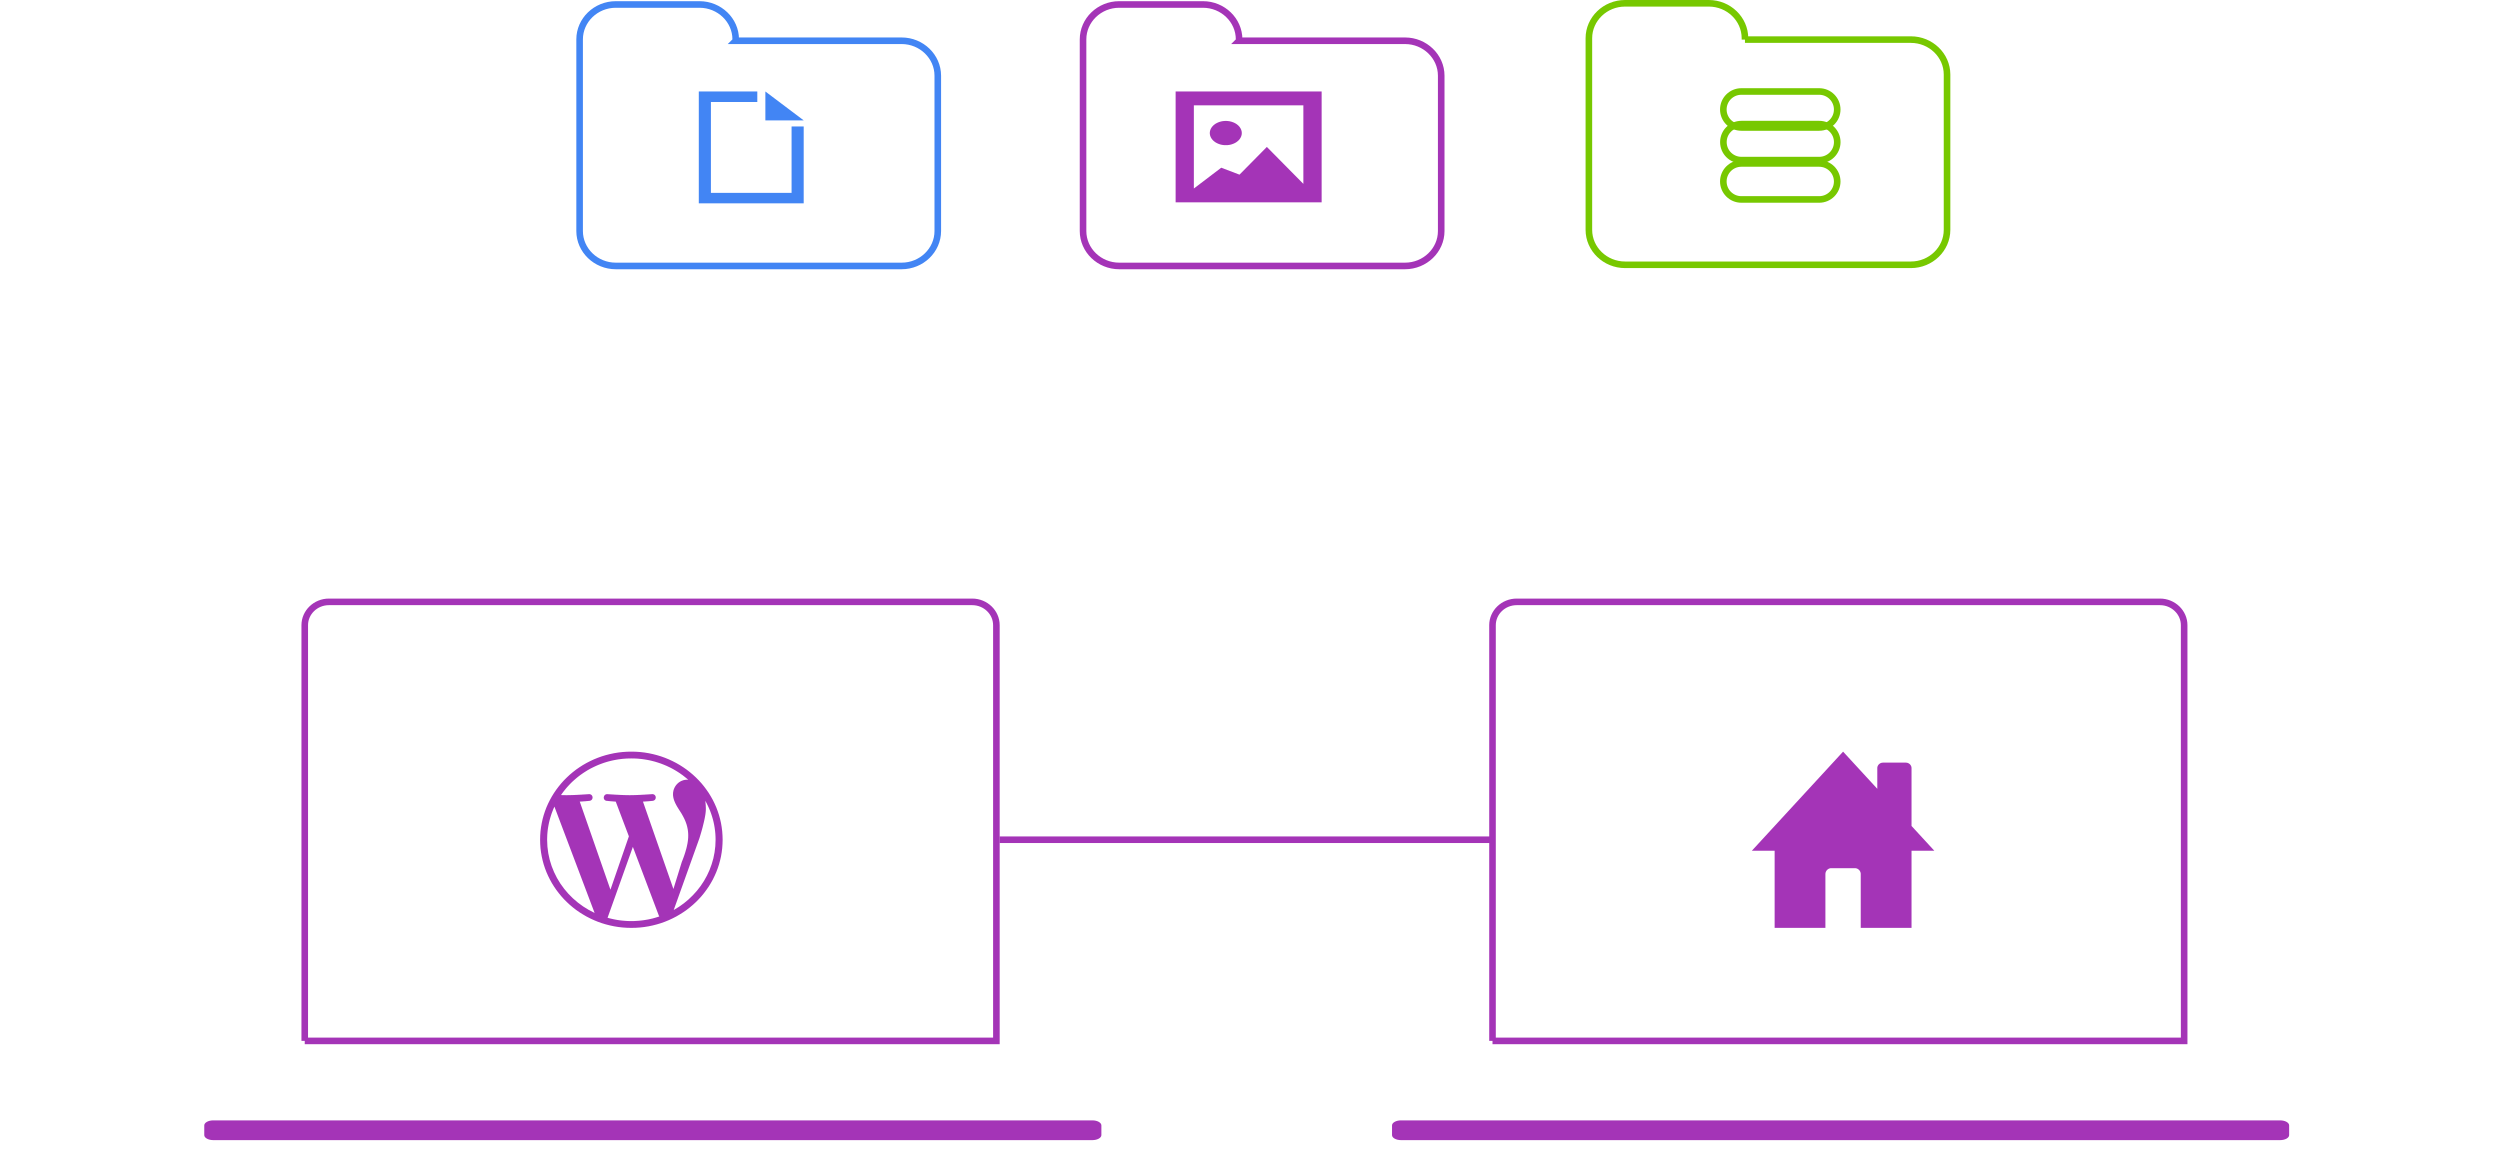 <svg width="533.26" height="245.3" version="1.1" viewBox="2 122.3 637.26 349.3" xmlns="http://www.w3.org/2000/svg" xmlns:xlink="http://www.w3.org/1999/xlink">
 <defs>
  <path id="aHIf0e791" d="m164.42 134.68v-0.42c0-5.83-4.95-10.6-10.99-10.6h-25.44c-6.04 0-10.98 4.77-10.98 10.6v11.03 24.04 23.15c0 5.83 4.94 10.6 10.98 10.6h86.83c6.04 0 10.98-4.77 10.98-10.6v-47.19c0-5.83-4.94-10.61-10.98-10.61h-50.4z"/>
  <path id="aebH7nnDc" d="m317.32 134.68v-0.42c0-5.83-4.94-10.6-10.98-10.6h-25.44c-6.04 0-10.98 4.77-10.98 10.6v11.03 24.04 23.15c0 5.83 4.94 10.6 10.98 10.6h86.82c6.04 0 10.99-4.77 10.99-10.6v-47.19c0-5.83-4.95-10.61-10.99-10.61h-50.4z"/>
  <path id="d1deglR8f3" d="m470.97 134.33v-0.42c0-5.84-4.94-10.61-10.98-10.61h-25.44c-6.04 0-10.99 4.77-10.99 10.61v11.02 24.05 23.14c0 5.83 4.95 10.61 10.99 10.61h86.82c6.04 0 10.98-4.78 10.98-10.61v-47.19c0-5.83-4.94-10.6-10.98-10.6h-50.4z"/>
  <path id="f3pTna63Hq" d="m33.52 438.46v-126.27c0-3.89 3.3-7.08 7.34-7.08h195.4c4.04 0 7.34 3.19 7.34 7.08v126.27h-210.08z"/>
  <path id="e2xrknzxtr" d="m5.74 462.6c-1.51 0-2.74 0.69-2.74 1.52v2.96c0 0.83 1.23 1.52 2.74 1.52h267.02c1.5 0 2.73-0.69 2.73-1.52v-2.96c0-0.83-1.23-1.52-2.73-1.52h-267.02z"/>
  <path id="d2zIsGwE5p" d="m394.29 438.46v-126.27c0-3.89 3.3-7.08 7.34-7.08h195.4c4.04 0 7.34 3.19 7.34 7.08v126.27h-210.08z"/>
  <path id="a5lG4suEpl" d="m511.16 355.62v-0.07l0.01-0.07v-0.07l0.01-0.06 0.02-0.07 0.01-0.06 0.02-0.07 0.04-0.12 0.12-0.24 0.03-0.05 0.04-0.06 0.16-0.2 0.05-0.05 0.2-0.16 0.06-0.04 0.05-0.03 0.06-0.04 0.12-0.06 0.06-0.02 0.06-0.03 0.07-0.02 0.06-0.02 0.07-0.02 0.07-0.01 0.06-0.01 0.14-0.02h0.07l0.07-0.01h6.93l0.08 0.01h0.07l0.14 0.02 0.06 0.01 0.07 0.01 0.07 0.02 0.06 0.02 0.07 0.02 0.06 0.03 0.06 0.02 0.12 0.06 0.06 0.04 0.05 0.03 0.06 0.04 0.2 0.16 0.05 0.05 0.16 0.2 0.04 0.06 0.03 0.05 0.12 0.24 0.04 0.12 0.02 0.07 0.01 0.06 0.01 0.07 0.01 0.06 0.02 0.14v0.07 17.56l6.93 7.53h-6.93v23.42h-15.43v-0.01-0.07-16.25-0.07-0.08l-0.03-0.21-0.06-0.21-0.02-0.06-0.03-0.07-0.03-0.06-0.03-0.07-0.03-0.06-0.04-0.06-0.03-0.06-0.04-0.05-0.04-0.06-0.05-0.05-0.04-0.05-0.15-0.15-0.06-0.04-0.05-0.04-0.06-0.04-0.05-0.04-0.06-0.04-0.06-0.03-0.07-0.03-0.12-0.06-0.28-0.08-0.21-0.03h-0.07-0.08-7.15-0.07-0.08l-0.21 0.03-0.14 0.04-0.06 0.02-0.07 0.02-0.07 0.03-0.18 0.09-0.18 0.12-0.1 0.08-0.2 0.2-0.04 0.05-0.04 0.06-0.04 0.05-0.04 0.06-0.03 0.06-0.04 0.06-0.03 0.07-0.03 0.06-0.02 0.07-0.03 0.06-0.04 0.14-0.04 0.28-0.01 0.08v0.07 16.25 0.07 0.01h-15.42v-23.42h-6.93l27.72-30.11 10.39 11.29v-6.27z"/>
  <path id="aj6LbcupC" d="m366.5 462.6c-1.5 0-2.73 0.69-2.73 1.52v2.96c0 0.83 1.23 1.52 2.73 1.52h267.02c1.51 0 2.74-0.69 2.74-1.52v-2.96c0-0.83-1.23-1.52-2.74-1.52h-267.02z"/>
  <path id="jOHMth2jB" d="m135.4 350.72 1.3 0.15 1.29 0.21 1.27 0.27 1.25 0.32 1.22 0.37 1.2 0.43 1.17 0.48 1.14 0.53 1.11 0.57 1.08 0.62 1.05 0.67 1.02 0.71 0.98 0.76 0.94 0.79 0.91 0.84 0.86 0.87 0.83 0.91 0.78 0.95 0.73 0.98 0.7 1.01 0.64 1.05 0.6 1.07 0.54 1.1 0.5 1.13 0.44 1.16 0.39 1.18 0.33 1.2 0.28 1.23 0.21 1.24 0.16 1.27 0.09 1.28 0.04 1.29-0.04 1.3-0.09 1.28-0.16 1.27-0.21 1.24-0.28 1.22-0.33 1.21-0.39 1.18-0.44 1.15-0.5 1.13-0.54 1.11-0.6 1.07-0.64 1.05-0.7 1.01-0.73 0.98-0.78 0.95-0.83 0.91-0.86 0.87-0.91 0.84-0.94 0.79-0.98 0.76-1.02 0.71-1.05 0.66-1.08 0.63-1.11 0.57-1.14 0.53-1.17 0.48-1.2 0.43-1.22 0.37-1.25 0.32-1.27 0.27-1.29 0.21-1.3 0.15-1.33 0.09-1.34 0.03-1.35-0.03-1.32-0.09-1.31-0.15-1.29-0.21-1.27-0.27-1.25-0.32-1.22-0.37-1.2-0.43-1.17-0.48-1.14-0.53-1.11-0.57-1.08-0.63-1.05-0.66-1.02-0.71-0.98-0.76-0.94-0.79-0.9-0.84-0.87-0.87-0.82-0.91-0.78-0.95-0.74-0.98-0.69-1.01-0.65-1.05-0.59-1.07-0.55-1.11-0.5-1.13-0.44-1.15-0.39-1.18-0.33-1.21-0.27-1.22-0.22-1.24-0.16-1.27-0.09-1.28-0.03-1.3 0.03-1.29 0.09-1.28 0.16-1.27 0.22-1.24 0.27-1.23 0.33-1.2 0.39-1.18 0.44-1.16 0.5-1.13 0.55-1.1 0.59-1.07 0.65-1.05 0.69-1.01 0.74-0.98 0.78-0.95 0.82-0.91 0.87-0.87 0.9-0.84 0.94-0.79 0.98-0.76 1.02-0.71 1.05-0.67 1.08-0.62 1.11-0.57 1.14-0.53 1.17-0.48 1.2-0.43 1.22-0.37 1.25-0.32 1.27-0.27 1.29-0.21 1.31-0.15 1.32-0.09 1.35-0.03 1.34 0.03 1.33 0.09zm-9.33 50.5 0.59 0.14 0.58 0.13 0.59 0.12 0.6 0.11 0.6 0.09 0.61 0.08 0.61 0.06 0.61 0.05 0.62 0.04 0.62 0.02 0.63 0.01 0.74-0.01 0.73-0.04 0.74-0.05 0.72-0.07 0.72-0.09 0.71-0.11 0.71-0.12 0.7-0.15 0.69-0.16 0.69-0.19 0.67-0.2 0.67-0.22-0.02-0.02-0.01-0.03-0.02-0.03-0.01-0.02-0.04-0.06-0.01-0.03-0.02-0.02-0.02-0.06-0.02-0.03-0.01-0.03-7.86-20.8-7.68 21.53 0.57 0.16zm-17.28-32.57-0.26 0.68-0.23 0.69-0.21 0.7-0.2 0.71-0.17 0.72-0.15 0.72-0.13 0.73-0.11 0.74-0.08 0.75-0.06 0.75-0.03 0.76-0.02 0.76 0.09 2.08 0.26 2.02 0.43 1.98 0.59 1.91 0.74 1.84 0.88 1.77 1.02 1.69 1.15 1.59 1.28 1.51 1.39 1.4 1.5 1.29 1.61 1.18 1.7 1.05 1.78 0.92-12.2-32.28-0.3 0.66-0.27 0.68zm46.43-2.8 0.02 0.18 0.02 0.17 0.01 0.18 0.02 0.18 0.01 0.18 0.02 0.18 0.01 0.18v0.19l0.02 0.38v0.19 0.19l-0.01 0.38-0.03 0.42-0.05 0.45-0.07 0.5-0.09 0.53-0.11 0.58-0.13 0.61-0.15 0.65-0.17 0.69-0.18 0.73-0.21 0.77-0.23 0.81-0.25 0.84-0.27 0.89-7.81 21.81 1.59-0.97 1.51-1.08 1.42-1.18 1.32-1.28 1.23-1.36 1.13-1.46 1.01-1.53 0.89-1.6 0.78-1.68 0.64-1.74 0.52-1.79 0.37-1.85 0.23-1.89 0.08-1.94-0.02-0.91-0.05-0.91-0.09-0.9-0.12-0.89-0.15-0.88-0.18-0.87-0.21-0.85-0.25-0.85-0.27-0.83-0.3-0.82-0.34-0.81-0.36-0.79-0.38-0.78-0.42-0.76 0.03 0.17 0.02 0.17zm-23.83-13.16-0.66 0.05-0.65 0.05-0.65 0.08-0.64 0.08-0.64 0.11-0.64 0.12-0.63 0.13-0.62 0.15-0.62 0.16-0.61 0.18-0.6 0.19-0.6 0.21-0.59 0.22-0.58 0.23-0.58 0.25-0.56 0.26-0.56 0.27-0.56 0.28-0.54 0.3-0.54 0.31-1.04 0.66-0.51 0.35-0.5 0.35-0.49 0.37-0.48 0.38-0.47 0.4-0.46 0.4-0.46 0.41-0.44 0.42-0.43 0.44-0.41 0.44-0.41 0.45-0.4 0.47-0.38 0.47-0.38 0.48-0.36 0.49-0.35 0.5h0.05 0.04 0.05 0.04 0.05 0.04l0.04 0.01h0.05 0.09 0.04 0.04 0.09 0.04 0.04l0.04 0.01h0.05 0.04 0.04 0.04 0.04 0.04 0.04 0.04 0.04 0.04 0.04 0.04 0.04 0.04 0.04l0.04 0.01h0.04 0.03 0.04 0.04 0.03 0.04 0.04 0.2l0.21-0.01h0.21 0.22l0.22-0.01h0.22l0.23-0.01 0.22-0.01h0.23l1.15-0.05 0.22-0.01 0.22-0.02 0.44-0.02 0.42-0.02 0.2-0.01 0.2-0.02 0.38-0.02 0.51-0.03 0.15-0.01 0.28-0.02 0.12-0.01 0.11-0.01h0.11l0.09-0.01 0.07-0.01h0.07 0.05l0.04-0.01h0.03 0.1 0.09l0.1 0.02 0.16 0.04 0.08 0.03 0.08 0.04 0.06 0.04 0.07 0.04 0.11 0.11 0.05 0.06 0.08 0.12 0.04 0.07 0.03 0.07 0.04 0.14 0.01 0.08 0.01 0.07 0.01 0.08-0.01 0.07v0.08l-0.02 0.07-0.01 0.07-0.03 0.08-0.02 0.07-0.04 0.06-0.04 0.07-0.04 0.06-0.1 0.12-0.07 0.05-0.06 0.05-0.07 0.04-0.08 0.04-0.09 0.03-0.08 0.03-0.2 0.04h-0.04-0.02l-0.06 0.01h-0.04l-0.04 0.01h-0.04l-0.05 0.01h-0.05l-0.06 0.01h-0.06l-0.06 0.01-0.07 0.01h-0.07l-0.07 0.01-0.16 0.02h-0.08l-0.08 0.01-0.18 0.02h-0.09l-0.3 0.03h-0.1l-0.1 0.01-0.11 0.01-0.1 0.01-0.11 0.01h-0.11l-0.22 0.02h-0.12l-0.22 0.02h-0.12l9.32 26.76 5.6-16.21-3.99-10.55h-0.1l-0.1-0.01-0.11-0.01h-0.1l-0.2-0.02h-0.1l-0.1-0.01-0.09-0.01-0.1-0.01-0.09-0.01h-0.1l-0.18-0.02-0.08-0.01h-0.09l-0.24-0.03h-0.08l-0.21-0.03h-0.07l-0.12-0.02h-0.05l-0.05-0.01h-0.05l-0.05-0.01h-0.04l-0.04-0.01h-0.03-0.03l-0.02-0.01h-0.04-0.02l-0.1-0.01-0.1-0.02-0.09-0.02-0.08-0.03-0.08-0.04-0.14-0.08-0.06-0.05-0.05-0.06-0.05-0.05-0.05-0.07-0.04-0.06-0.06-0.14-0.04-0.14-0.01-0.08-0.01-0.07v-0.08l0.01-0.08v-0.07l0.02-0.08 0.02-0.07 0.02-0.08 0.06-0.14 0.04-0.06 0.05-0.07 0.05-0.06 0.11-0.11 0.06-0.04 0.07-0.05 0.07-0.03 0.08-0.04 0.08-0.02 0.18-0.04h0.1 0.1l0.07 0.01h0.05 0.07l0.08 0.01 0.09 0.01h0.1l0.11 0.01 0.26 0.02 0.3 0.02 0.34 0.02 0.36 0.02 0.19 0.01 0.2 0.02 0.21 0.01 0.2 0.01 0.22 0.01 0.21 0.01 0.22 0.01 0.22 0.02 0.22 0.01 0.23 0.01 0.22 0.01 0.23 0.01 0.22 0.01 0.23 0.01h0.22l0.44 0.02h0.22l0.21 0.01h0.2 0.21l0.19 0.01h0.2 0.2l0.21-0.01h0.21 0.22l0.22-0.01h0.22l0.23-0.01 0.22-0.01h0.23l0.92-0.04 0.22-0.01 0.23-0.01 0.22-0.02 0.44-0.02 0.42-0.02 0.2-0.01 0.2-0.02 0.38-0.02 0.51-0.03 0.15-0.01 0.28-0.02 0.12-0.01 0.11-0.01h0.11l0.09-0.01 0.07-0.01h0.07 0.05l0.04-0.01h0.03 0.1 0.09l0.1 0.02 0.16 0.04 0.08 0.03 0.08 0.04 0.06 0.04 0.07 0.04 0.11 0.11 0.05 0.06 0.08 0.12 0.04 0.07 0.02 0.07 0.03 0.07 0.02 0.07 0.01 0.08 0.01 0.07v0.08 0.07l-0.01 0.08-0.01 0.07-0.02 0.07-0.02 0.08-0.03 0.07-0.03 0.06-0.04 0.07-0.04 0.06-0.05 0.06-0.06 0.06-0.06 0.05-0.07 0.05-0.07 0.04-0.08 0.04-0.08 0.03-0.09 0.03-0.09 0.02-0.1 0.02h-0.04-0.03l-0.02 0.01h-0.03-0.04l-0.04 0.01h-0.04l-0.05 0.01h-0.05l-0.06 0.01h-0.06l-0.06 0.01-0.07 0.01h-0.07l-0.07 0.01-0.16 0.02h-0.08l-0.08 0.01-0.18 0.02h-0.1l-0.09 0.01-0.2 0.02h-0.1l-0.1 0.01-0.11 0.01-0.1 0.01-0.11 0.01h-0.11l-0.22 0.02h-0.12l-0.22 0.02h-0.12l9.25 26.55 2.55-8.23 0.09-0.24 0.1-0.23 0.09-0.24 0.09-0.23 0.08-0.23 0.09-0.23 0.16-0.46 0.08-0.22 0.21-0.66 0.07-0.21 0.06-0.22 0.12-0.42 0.06-0.2 0.06-0.21 0.15-0.6 0.04-0.2 0.16-0.76 0.03-0.19 0.06-0.36 0.02-0.18 0.03-0.18 0.02-0.18 0.02-0.17 0.01-0.17 0.02-0.17 0.02-0.34v-0.16-0.16l0.01-0.16-0.01-0.23v-0.22l-0.01-0.22-0.02-0.22-0.01-0.22-0.03-0.21-0.02-0.2-0.03-0.21-0.03-0.2-0.04-0.19-0.04-0.2-0.08-0.38-0.05-0.18-0.05-0.19-0.05-0.18-0.05-0.17-0.06-0.18-0.12-0.34-0.06-0.16-0.06-0.17-0.07-0.16-0.06-0.16-0.07-0.15-0.07-0.16-0.14-0.3-0.07-0.14-0.08-0.15-0.14-0.28-0.08-0.14-0.07-0.13-0.08-0.14-0.14-0.26-0.08-0.13-0.07-0.12-0.07-0.13-0.2-0.3-0.09-0.15-0.1-0.15-0.09-0.15-0.1-0.14-0.09-0.15-0.09-0.14-0.09-0.15-0.09-0.14-0.09-0.15-0.09-0.14-0.08-0.14-0.09-0.14-0.08-0.15-0.16-0.28-0.14-0.28-0.08-0.14-0.06-0.14-0.07-0.14-0.06-0.14-0.06-0.15-0.12-0.28-0.1-0.28-0.04-0.15-0.05-0.14-0.03-0.14-0.04-0.15-0.03-0.15-0.03-0.14-0.06-0.45-0.01-0.15v-0.15l-0.01-0.15 0.03-0.51 0.03-0.16 0.03-0.17 0.03-0.16 0.04-0.17 0.1-0.32 0.06-0.15 0.07-0.16 0.14-0.3 0.08-0.14 0.18-0.28 0.1-0.14 0.1-0.13 0.11-0.13 0.11-0.12 0.24-0.24 0.12-0.11 0.13-0.1 0.14-0.1 0.13-0.1 0.15-0.09 0.14-0.08 0.15-0.08 0.16-0.08 0.48-0.18 0.17-0.05 0.17-0.04 0.36-0.06 0.18-0.02 0.18-0.01h0.19 0.01 0.02 0.02 0.01 0.02 0.01 0.02 0.02l0.03 0.01h0.03 0.03l0.06 0.01h0.03 0.02l-0.34-0.3-0.35-0.29-0.36-0.29-0.72-0.56-0.38-0.26-0.37-0.27-0.38-0.25-0.39-0.25-0.39-0.24-0.4-0.24-0.4-0.23-0.4-0.22-0.41-0.22-1.26-0.6-0.86-0.36-0.44-0.17-0.43-0.17-0.9-0.3-0.9-0.28-0.92-0.24-0.47-0.11-0.46-0.1-0.47-0.09-0.96-0.16-0.48-0.07-0.48-0.06-0.49-0.04-0.48-0.05-0.5-0.03-0.49-0.02-0.5-0.01-0.49-0.01-0.67 0.01-0.67 0.02z"/>
  <path id="c3jNa1REb" d="m298.04 183.76v-33.67h44.35v33.67h-44.35zm5.54-4.2 8.32-6.32 5.54 2.11 8.31-8.42 11.09 11.22v-23.85h-33.26v25.26zm10.1-20.51 0.19 0.01 0.2 0.03 0.19 0.02 0.19 0.03 0.18 0.04 0.18 0.05 0.18 0.04 0.18 0.06 0.34 0.12 0.17 0.07 0.16 0.07 0.15 0.08 0.16 0.08 0.14 0.08 0.15 0.09 0.14 0.1 0.26 0.2 0.12 0.1 0.12 0.11 0.12 0.12 0.1 0.11 0.11 0.12 0.09 0.12 0.09 0.13 0.16 0.26 0.07 0.13 0.06 0.14 0.06 0.13 0.05 0.15 0.08 0.28 0.03 0.15 0.02 0.15 0.01 0.15v0.15 0.15l-0.01 0.15-0.02 0.15-0.03 0.15-0.04 0.14-0.04 0.15-0.05 0.14-0.06 0.13-0.06 0.14-0.07 0.13-0.16 0.26-0.09 0.13-0.09 0.12-0.11 0.12-0.1 0.12-0.24 0.22-0.12 0.1-0.26 0.2-0.14 0.1-0.15 0.09-0.14 0.08-0.16 0.08-0.15 0.08-0.16 0.07-0.17 0.07-0.34 0.12-0.18 0.06-0.18 0.05-0.36 0.08-0.19 0.03-0.19 0.02-0.2 0.03-0.19 0.01-0.2 0.01h-0.2-0.2l-0.2-0.01-0.19-0.01-0.2-0.03-0.19-0.02-0.18-0.03-0.19-0.04-0.18-0.04-0.18-0.05-0.18-0.06-0.34-0.12-0.32-0.14-0.16-0.08-0.3-0.16-0.15-0.09-0.13-0.1-0.14-0.1-0.13-0.1-0.12-0.1-0.12-0.11-0.11-0.11-0.11-0.12-0.2-0.24-0.09-0.13-0.16-0.26-0.07-0.13-0.06-0.14-0.06-0.13-0.05-0.14-0.04-0.15-0.04-0.14-0.06-0.45v-0.15-0.15l0.06-0.45 0.08-0.28 0.05-0.15 0.06-0.13 0.06-0.14 0.07-0.13 0.16-0.26 0.09-0.13 0.2-0.24 0.11-0.11 0.11-0.12 0.12-0.11 0.12-0.1 0.13-0.1 0.14-0.1 0.13-0.1 0.15-0.09 0.3-0.16 0.16-0.08 0.32-0.14 0.34-0.12 0.18-0.06 0.18-0.04 0.18-0.05 0.19-0.04 0.18-0.03 0.19-0.02 0.2-0.03 0.19-0.01 0.2-0.01h0.2 0.2l0.2 0.01z"/>
  <path id="h2Q0j2aKii" d="m170.98 153.28h-14.09v27.6h24.5v-20.17h3.68v23.35h-31.86v-33.97h17.77v3.19zm2.45 5.58v-8.77l11.64 8.77h-11.64z"/>
  <path id="e1so2YuQoS" d="m493.52 150.09c3.02 0 5.47 2.45 5.47 5.47v0c0 3.02-2.45 5.46-5.47 5.46h-23.65c-3.02 0-5.47-2.44-5.47-5.46v0c0-3.02 2.45-5.47 5.47-5.47h23.65z"/>
  <path id="dxqpMBjzs" d="m493.54 160c3.01 0 5.46 2.45 5.46 5.46v0c0 3.02-2.45 5.47-5.46 5.47h-23.66c-3.02 0-5.46-2.45-5.46-5.47v0c0-3.01 2.44-5.46 5.46-5.46h23.66z"/>
  <path id="bvDmRvhnd" d="m493.52 171.95c3.02 0 5.47 2.45 5.47 5.47v0c0 3.02-2.45 5.46-5.47 5.46h-23.65c-3.02 0-5.47-2.44-5.47-5.46v0c0-3.02 2.45-5.47 5.47-5.47h23.65z"/>
  <path id="aMAV3Si2q" d="m394.71 377.36h-150.16"/>
 </defs>
 <use fill-opacity="0" stroke="#4285f4" stroke-width="2" xlink:href="#aHIf0e791"/>
 <use fill="#000000" fill-opacity="0" xlink:href="#aebH7nnDc"/>
 <use fill-opacity="0" stroke="#a434b7" stroke-width="2" xlink:href="#aebH7nnDc"/>
 <use fill-opacity="0" stroke="#77c800" stroke-width="2" xlink:href="#d1deglR8f3"/>
 <use fill-opacity="0" stroke="#a434b7" stroke-width="2" xlink:href="#f3pTna63Hq"/>
 <use fill="#a434b7" xlink:href="#e2xrknzxtr"/>
 <use fill-opacity="0" stroke="#a334b7" stroke-opacity="0" xlink:href="#e2xrknzxtr"/>
 <use fill-opacity="0" stroke="#a434b7" stroke-width="2" xlink:href="#d2zIsGwE5p"/>
 <use fill="#a434b7" xlink:href="#a5lG4suEpl"/>
 <use fill="#a434b7" xlink:href="#aj6LbcupC"/>
 <use fill-opacity="0" stroke="#a334b7" stroke-opacity="0" xlink:href="#aj6LbcupC"/>
 <use fill="#a434b7" xlink:href="#jOHMth2jB"/>
 <use fill="#a434b7" xlink:href="#c3jNa1REb"/>
 <use fill="#4285f4" xlink:href="#h2Q0j2aKii"/>
 <use fill-opacity="0" stroke="#77c800" stroke-width="2" xlink:href="#e1so2YuQoS"/>
 <use fill-opacity="0" stroke="#77c800" stroke-width="2" xlink:href="#dxqpMBjzs"/>
 <use fill-opacity="0" stroke="#77c800" stroke-width="2" xlink:href="#bvDmRvhnd"/>
 <use fill-opacity="0" stroke="#a434b7" stroke-width="2" xlink:href="#aMAV3Si2q" class="purple-line"/>
</svg>
